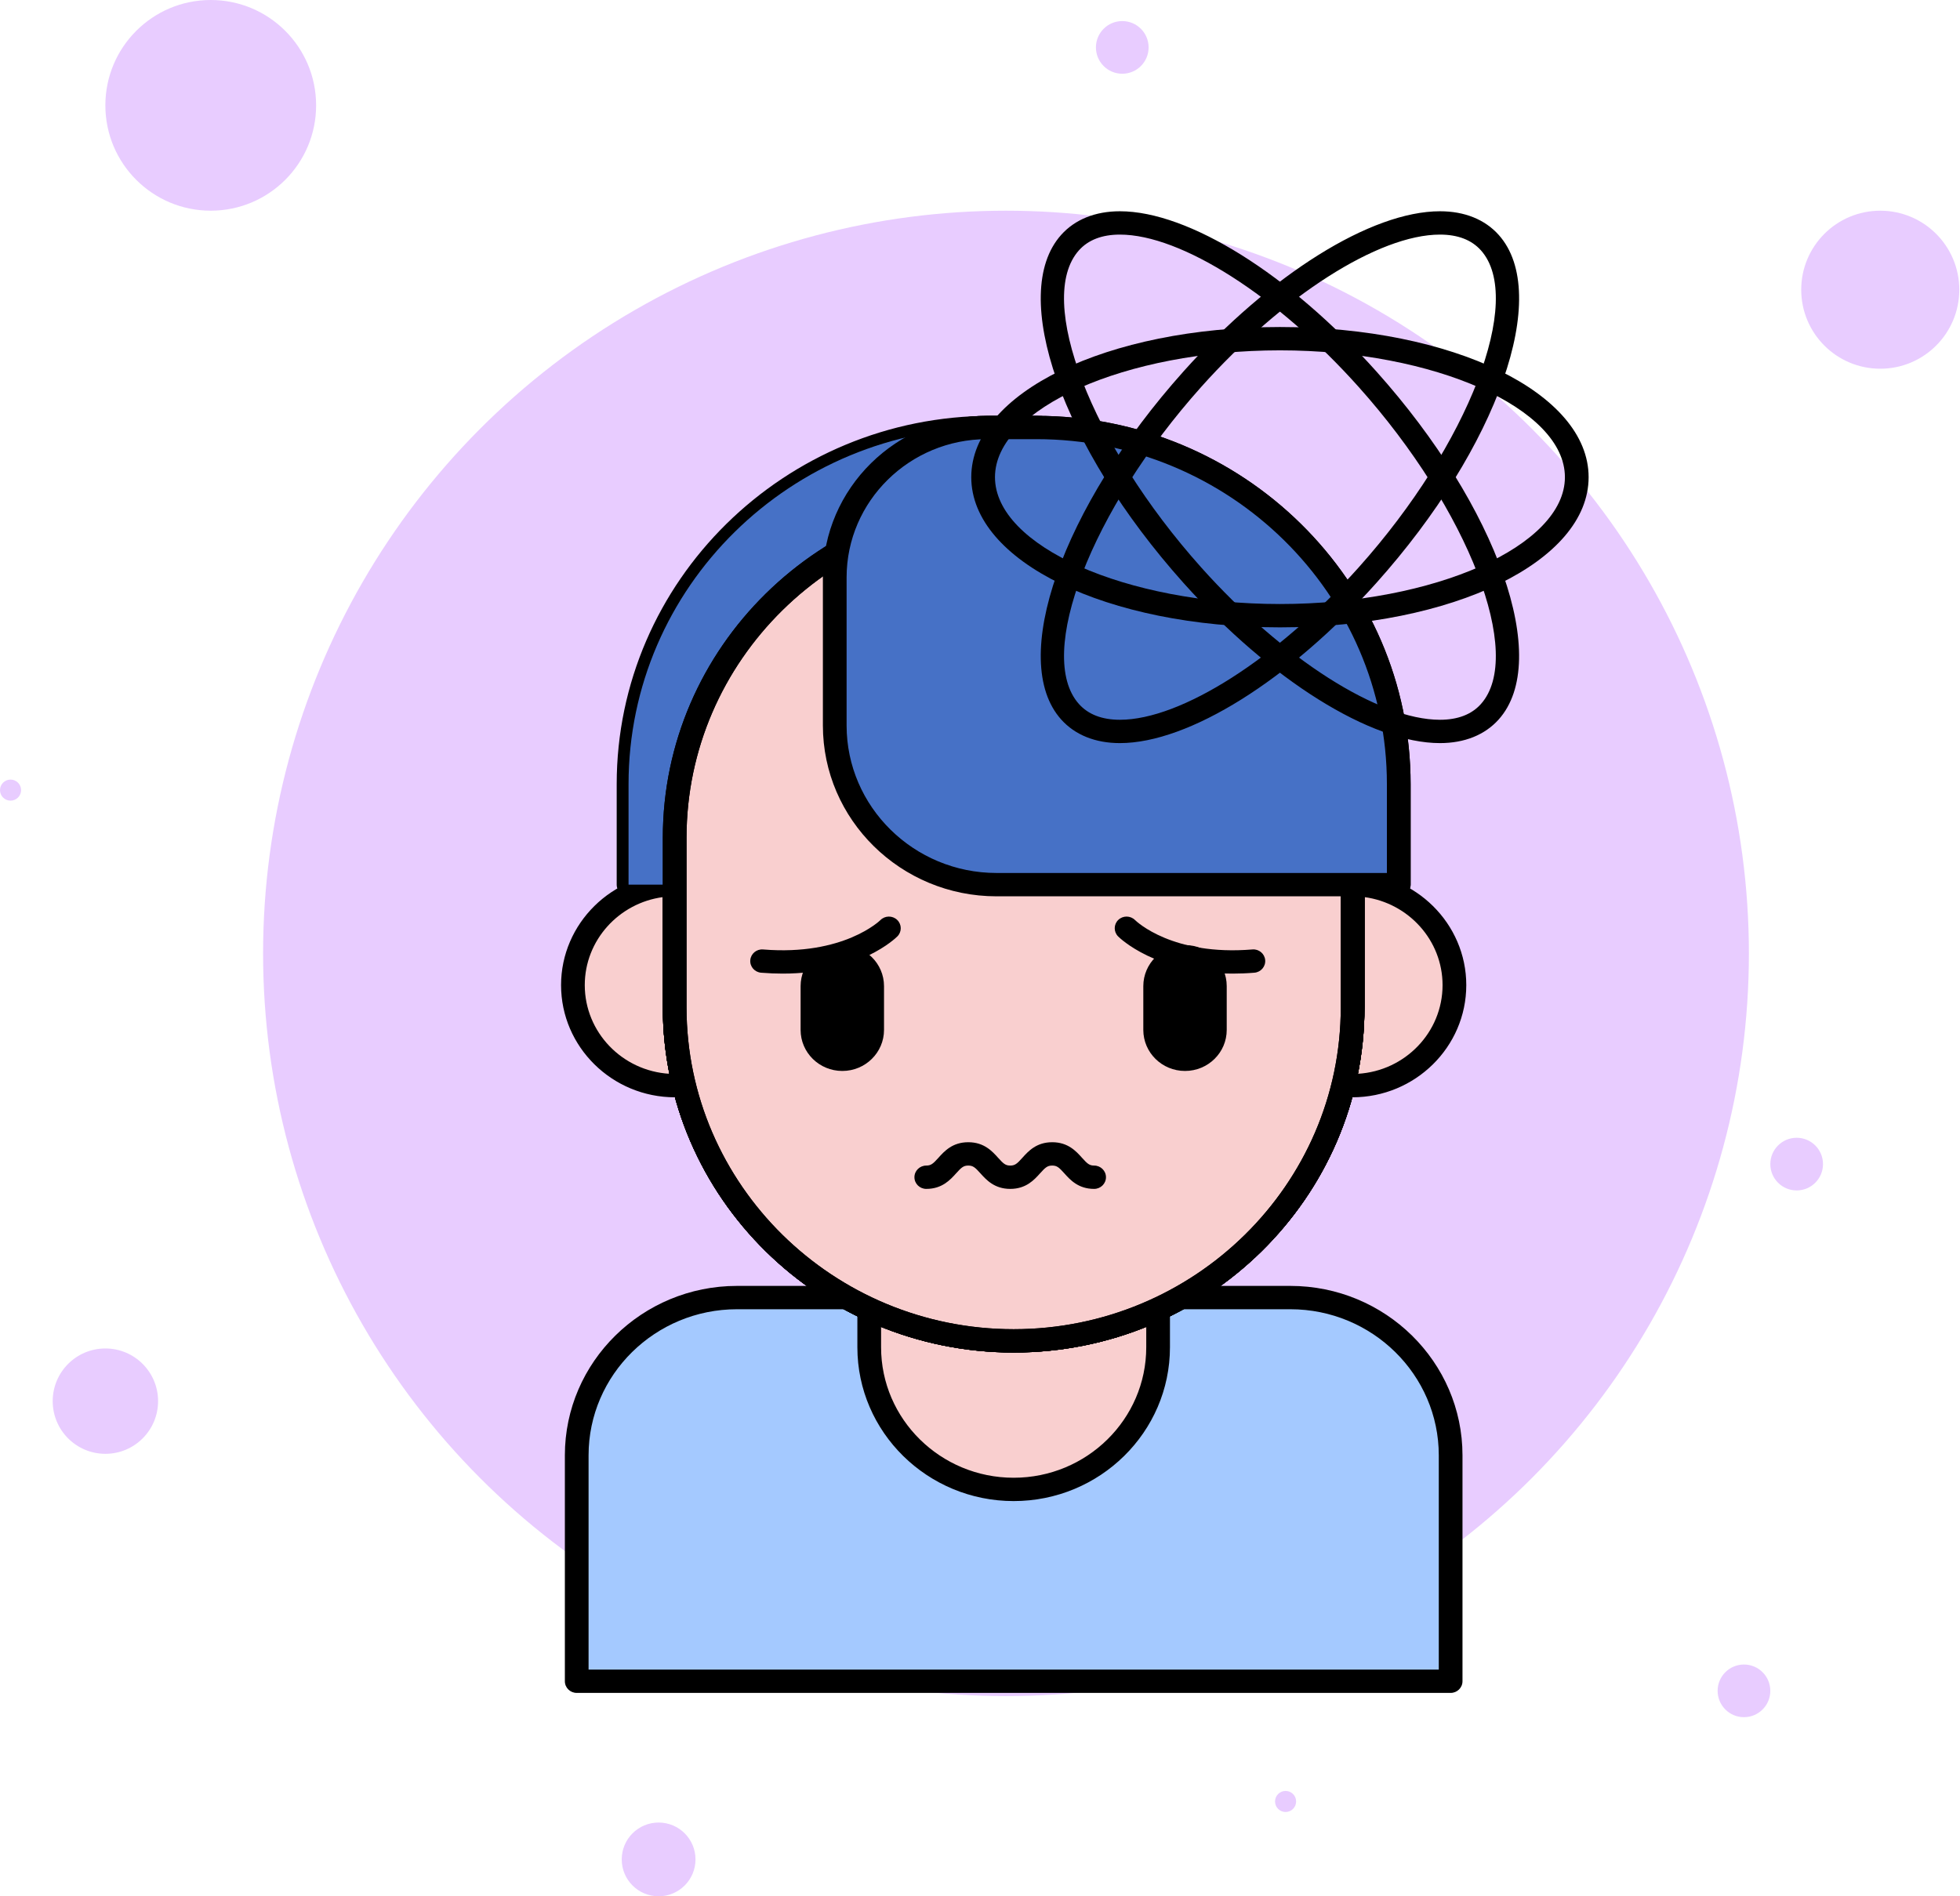 <svg width="248" height="240" viewBox="0 0 248 240" fill="none" xmlns="http://www.w3.org/2000/svg">
<circle cx="127.289" cy="120.667" r="94" fill="#E8CCFF"/>
<circle cx="237.91" cy="36.667" r="10" fill="#E8CCFF"/>
<circle cx="26.665" cy="13.333" r="13.333" fill="#E8CCFF"/>
<circle cx="13.335" cy="177.334" r="6.667" fill="#E8CCFF"/>
<circle cx="220.665" cy="214" r="3.333" fill="#E8CCFF"/>
<circle cx="142.001" cy="6" r="3.333" fill="#E8CCFF"/>
<circle cx="83.335" cy="235.334" r="4.667" fill="#E8CCFF"/>
<circle cx="162.665" cy="228" r="1.333" fill="#E8CCFF"/>
<circle cx="227.333" cy="147.333" r="3.333" fill="#E8CCFF"/>
<circle cx="1.333" cy="100" r="1.333" fill="#E8CCFF"/>
<path d="M183.549 212.785H72.973V184.192C72.973 173.165 82.054 164.226 93.256 164.226H163.266C174.468 164.226 183.55 173.165 183.55 184.192L183.549 212.785Z" fill="#A4C9FF"/>
<path d="M183.549 214.261H72.973C72.145 214.261 71.473 213.6 71.473 212.785V184.192C71.473 172.368 81.244 162.749 93.256 162.749H163.266C175.278 162.749 185.05 172.368 185.05 184.192V212.785C185.049 213.6 184.378 214.261 183.549 214.261ZM74.473 211.308H182.05V184.192C182.05 173.997 173.623 165.702 163.266 165.702H93.256C82.898 165.702 74.473 173.997 74.473 184.192V211.308Z" fill="black"/>
<path d="M128.26 160.525C121.722 160.525 115.529 159.079 109.984 156.504V170.516C109.984 180.451 118.167 188.505 128.26 188.505C138.352 188.505 146.535 180.451 146.535 170.516V156.504C140.99 159.079 134.797 160.525 128.26 160.525Z" fill="#F9CFCF"/>
<path d="M128.26 189.982C117.355 189.982 108.484 181.25 108.484 170.516V156.504C108.484 155.998 108.748 155.528 109.181 155.257C109.616 154.987 110.16 154.954 110.625 155.169C116.17 157.744 122.103 159.05 128.26 159.05C134.418 159.05 140.351 157.744 145.896 155.169C146.361 154.954 146.905 154.987 147.34 155.257C147.773 155.528 148.036 155.999 148.036 156.504V170.516C148.035 181.25 139.164 189.982 128.26 189.982ZM111.484 158.767V170.516C111.484 179.621 119.01 187.029 128.26 187.029C137.509 187.029 145.035 179.621 145.035 170.516V158.767C139.709 160.915 134.078 162.002 128.26 162.002C122.441 162.002 116.809 160.915 111.484 158.767Z" fill="black"/>
<path d="M135.22 111.964H79.531V99.246C79.531 74.316 100.062 54.105 125.389 54.105H131.293C133.462 54.105 135.22 55.837 135.22 57.972V111.964Z" fill="#4671C6"/>
<path d="M135.22 113.44H79.531C78.703 113.44 78.031 112.779 78.031 111.964V99.246C78.031 73.541 99.276 52.629 125.389 52.629H131.292C134.285 52.629 136.72 55.026 136.72 57.972V111.963C136.72 112.779 136.048 113.44 135.22 113.44ZM81.031 110.487H133.72V57.973C133.72 56.655 132.631 55.583 131.292 55.583H125.389C100.93 55.583 81.031 75.17 81.031 99.247V110.487Z" fill="black"/>
<path d="M128.257 169.703C104.57 169.703 85.367 150.801 85.367 127.484V106.027C85.367 82.71 104.569 63.808 128.257 63.808C151.944 63.808 171.146 82.71 171.146 106.027V127.484C171.147 150.801 151.945 169.703 128.257 169.703Z" fill="#F9CFCF"/>
<path d="M85.37 127.484V111.964C78.254 111.987 72.492 117.672 72.492 124.681C72.492 131.706 78.278 137.401 85.414 137.401H86.571C85.793 134.219 85.37 130.902 85.37 127.484Z" fill="#F9CFCF"/>
<path d="M171.147 111.964V127.484C171.147 130.902 170.724 134.219 169.945 137.401H171.103C178.239 137.401 184.024 131.706 184.024 124.681C184.024 117.672 178.263 111.987 171.147 111.964Z" fill="#F9CFCF"/>
<path d="M128.257 171.18C103.78 171.18 83.867 151.578 83.867 127.483V106.027C83.867 81.932 103.78 62.33 128.257 62.33C152.734 62.33 172.648 81.932 172.648 106.027V127.483C172.647 151.579 152.734 171.18 128.257 171.18ZM128.257 65.285C105.435 65.285 86.867 83.562 86.867 106.028V127.485C86.867 149.951 105.435 168.228 128.257 168.228C151.08 168.228 169.648 149.951 169.648 127.485V106.028C169.647 83.562 151.079 65.285 128.257 65.285Z" fill="black"/>
<path d="M86.571 138.879H85.414C77.461 138.879 70.992 132.51 70.992 124.682C70.992 116.882 77.44 110.515 85.364 110.487H85.37C85.766 110.487 86.147 110.642 86.429 110.918C86.711 111.195 86.87 111.572 86.87 111.964V127.484C86.87 130.689 87.26 133.909 88.03 137.057C88.138 137.497 88.034 137.96 87.75 138.315C87.464 138.67 87.031 138.879 86.571 138.879ZM83.869 113.542C78.302 114.289 73.991 119.006 73.991 124.681C73.991 130.647 78.734 135.542 84.703 135.903C84.149 133.121 83.869 130.298 83.869 127.484V113.542Z" fill="black"/>
<path d="M171.106 138.879H169.949C169.489 138.879 169.056 138.671 168.771 138.315C168.487 137.96 168.383 137.497 168.491 137.057C169.261 133.909 169.651 130.689 169.651 127.484V111.964C169.651 111.572 169.81 111.195 170.092 110.918C170.374 110.642 170.755 110.505 171.157 110.487C179.081 110.514 185.529 116.882 185.529 124.682C185.528 132.51 179.059 138.879 171.106 138.879ZM172.651 113.542V127.484C172.651 130.298 172.37 133.122 171.817 135.903C177.785 135.542 182.528 130.647 182.528 124.681C182.528 119.006 178.218 114.289 172.651 113.542Z" fill="black"/>
<path d="M128.257 171.18C103.78 171.18 83.867 151.578 83.867 127.483V106.027C83.867 81.932 103.78 62.33 128.257 62.33C152.734 62.33 172.648 81.932 172.648 106.027V127.483C172.647 151.579 152.734 171.18 128.257 171.18ZM128.257 65.285C105.435 65.285 86.867 83.562 86.867 106.028V127.485C86.867 149.951 105.435 168.228 128.257 168.228C151.08 168.228 169.648 149.951 169.648 127.485V106.028C169.647 83.562 151.079 65.285 128.257 65.285Z" fill="black"/>
<path d="M128.257 171.18C103.78 171.18 83.867 151.578 83.867 127.483V106.027C83.867 81.932 103.78 62.33 128.257 62.33C152.734 62.33 172.648 81.932 172.648 106.027V127.483C172.647 151.579 152.734 171.18 128.257 171.18ZM128.257 65.285C105.435 65.285 86.867 83.562 86.867 106.028V127.485C86.867 149.951 105.435 168.228 128.257 168.228C151.08 168.228 169.648 149.951 169.648 127.485V106.028C169.647 83.562 151.079 65.285 128.257 65.285Z" fill="black"/>
<path d="M176.986 111.964H126.092C114.786 111.964 105.621 102.942 105.621 91.813V73.079C105.621 62.601 114.251 54.106 124.895 54.106H131.128C156.454 54.106 176.985 74.317 176.985 99.247V111.964H176.986Z" fill="#4671C6"/>
<path d="M176.985 113.441H126.092C113.978 113.441 104.121 103.738 104.121 91.813V73.079C104.121 61.804 113.441 52.63 124.895 52.63H131.129C157.241 52.63 178.486 73.542 178.486 99.247V111.965C178.485 112.779 177.814 113.441 176.985 113.441ZM124.895 55.582C115.095 55.582 107.121 63.432 107.121 73.079V91.813C107.121 102.109 115.631 110.487 126.092 110.487H175.485V99.246C175.485 75.17 155.587 55.582 131.128 55.582H124.895Z" fill="black"/>
<path d="M149.941 135.544C147.027 135.544 144.664 133.219 144.664 130.35V124.809C144.664 121.94 147.027 119.614 149.941 119.614C152.856 119.614 155.218 121.94 155.218 124.809V130.35C155.219 133.219 152.856 135.544 149.941 135.544Z" fill="black"/>
<path d="M106.578 135.544C103.663 135.544 101.301 133.219 101.301 130.35V124.809C101.301 121.94 103.663 119.614 106.578 119.614C109.492 119.614 111.855 121.94 111.855 124.809V130.35C111.855 133.219 109.492 135.544 106.578 135.544Z" fill="black"/>
<path d="M155.991 123.223C146.281 123.223 141.683 118.723 141.475 118.515C140.896 117.932 140.905 116.997 141.497 116.427C142.086 115.858 143.032 115.866 143.612 116.442C143.815 116.642 148.396 121.001 158.465 120.166C159.289 120.092 160.016 120.702 160.085 121.514C160.154 122.328 159.541 123.041 158.716 123.109C157.767 123.188 156.859 123.223 155.991 123.223Z" fill="black"/>
<path d="M99.03 123.223C98.162 123.223 97.255 123.187 96.305 123.11C95.479 123.042 94.866 122.328 94.935 121.515C95.004 120.702 95.733 120.094 96.555 120.167C106.738 121.005 111.355 116.495 111.401 116.449C111.981 115.866 112.932 115.857 113.522 116.427C114.114 116.997 114.124 117.933 113.544 118.515C113.337 118.723 108.737 123.223 99.03 123.223Z" fill="black"/>
<path d="M138.44 150.471C136.438 150.471 135.413 149.329 134.664 148.495C134.001 147.756 133.736 147.518 133.137 147.518C132.535 147.518 132.27 147.757 131.605 148.496C130.856 149.329 129.83 150.471 127.828 150.471C125.824 150.471 124.798 149.329 124.049 148.497C123.383 147.757 123.118 147.518 122.515 147.518C121.913 147.518 121.648 147.757 120.982 148.497C120.232 149.329 119.206 150.471 117.203 150.471C116.375 150.471 115.703 149.809 115.703 148.994C115.703 148.179 116.375 147.518 117.203 147.518C117.805 147.518 118.07 147.278 118.736 146.539C119.485 145.706 120.511 144.564 122.515 144.564C124.519 144.564 125.545 145.706 126.295 146.539C126.961 147.278 127.225 147.518 127.828 147.518C128.428 147.518 128.694 147.279 129.358 146.539C130.108 145.706 131.134 144.564 133.137 144.564C135.139 144.564 136.164 145.706 136.912 146.539C137.576 147.279 137.84 147.518 138.44 147.518C139.268 147.518 139.94 148.179 139.94 148.994C139.94 149.809 139.268 150.471 138.44 150.471Z" fill="black"/>
<path d="M135.22 111.964H79.531V99.246C79.531 74.316 100.062 54.105 125.389 54.105H131.293C133.462 54.105 135.22 55.837 135.22 57.972V111.964Z" fill="#4671C6"/>
<path d="M128.257 169.703C104.57 169.703 85.367 150.801 85.367 127.484V106.027C85.367 82.71 104.569 63.808 128.257 63.808C151.944 63.808 171.146 82.71 171.146 106.027V127.484C171.147 150.801 151.945 169.703 128.257 169.703Z" fill="#F9CFCF"/>
<path d="M128.257 171.18C103.78 171.18 83.867 151.578 83.867 127.483V106.027C83.867 81.932 103.78 62.33 128.257 62.33C152.734 62.33 172.648 81.932 172.648 106.027V127.483C172.647 151.579 152.734 171.18 128.257 171.18ZM128.257 65.285C105.435 65.285 86.867 83.562 86.867 106.028V127.485C86.867 149.951 105.435 168.228 128.257 168.228C151.08 168.228 169.648 149.951 169.648 127.485V106.028C169.647 83.562 151.079 65.285 128.257 65.285Z" fill="black"/>
<path d="M128.257 171.18C103.78 171.18 83.867 151.578 83.867 127.483V106.027C83.867 81.932 103.78 62.33 128.257 62.33C152.734 62.33 172.648 81.932 172.648 106.027V127.483C172.647 151.579 152.734 171.18 128.257 171.18ZM128.257 65.285C105.435 65.285 86.867 83.562 86.867 106.028V127.485C86.867 149.951 105.435 168.228 128.257 168.228C151.08 168.228 169.648 149.951 169.648 127.485V106.028C169.647 83.562 151.079 65.285 128.257 65.285Z" fill="black"/>
<path d="M176.986 111.964H126.092C114.786 111.964 105.621 102.942 105.621 91.813V73.079C105.621 62.601 114.251 54.106 124.895 54.106H131.128C156.454 54.106 176.985 74.317 176.985 99.247V111.964H176.986Z" fill="#4671C6"/>
<path d="M149.941 135.544C147.027 135.544 144.664 133.219 144.664 130.35V124.809C144.664 121.94 147.027 119.614 149.941 119.614C152.856 119.614 155.218 121.94 155.218 124.809V130.35C155.219 133.219 152.856 135.544 149.941 135.544Z" fill="black"/>
<path d="M106.578 135.544C103.663 135.544 101.301 133.219 101.301 130.35V124.809C101.301 121.94 103.663 119.614 106.578 119.614C109.492 119.614 111.855 121.94 111.855 124.809V130.35C111.855 133.219 109.492 135.544 106.578 135.544Z" fill="black"/>
<path d="M155.991 123.223C146.281 123.223 141.683 118.723 141.475 118.515C140.896 117.932 140.905 116.997 141.497 116.427C142.086 115.858 143.032 115.866 143.612 116.442C143.815 116.642 148.396 121.001 158.465 120.166C159.289 120.092 160.016 120.702 160.085 121.514C160.154 122.328 159.541 123.041 158.716 123.109C157.767 123.188 156.859 123.223 155.991 123.223Z" fill="black"/>
<path d="M99.03 123.223C98.162 123.223 97.255 123.187 96.305 123.11C95.479 123.042 94.866 122.328 94.935 121.515C95.004 120.702 95.733 120.094 96.555 120.167C106.738 121.005 111.355 116.495 111.401 116.449C111.981 115.866 112.932 115.857 113.522 116.427C114.114 116.997 114.124 117.933 113.544 118.515C113.337 118.723 108.737 123.223 99.03 123.223Z" fill="black"/>
<path d="M138.44 150.471C136.438 150.471 135.413 149.329 134.664 148.495C134.001 147.756 133.736 147.518 133.137 147.518C132.535 147.518 132.27 147.757 131.605 148.496C130.856 149.329 129.83 150.471 127.828 150.471C125.824 150.471 124.798 149.329 124.049 148.497C123.383 147.757 123.118 147.518 122.515 147.518C121.913 147.518 121.648 147.757 120.982 148.497C120.232 149.329 119.206 150.471 117.203 150.471C116.375 150.471 115.703 149.809 115.703 148.994C115.703 148.179 116.375 147.518 117.203 147.518C117.805 147.518 118.07 147.278 118.736 146.539C119.485 145.706 120.511 144.564 122.515 144.564C124.519 144.564 125.545 145.706 126.295 146.539C126.961 147.278 127.225 147.518 127.828 147.518C128.428 147.518 128.694 147.279 129.358 146.539C130.108 145.706 131.134 144.564 133.137 144.564C135.139 144.564 136.164 145.706 136.912 146.539C137.576 147.279 137.84 147.518 138.44 147.518C139.268 147.518 139.94 148.179 139.94 148.994C139.94 149.809 139.268 150.471 138.44 150.471Z" fill="black"/>
<path d="M176.985 113.441H126.092C113.978 113.441 104.121 103.738 104.121 91.813V73.079C104.121 61.804 113.441 52.63 124.895 52.63H131.129C157.241 52.63 178.486 73.542 178.486 99.247V111.965C178.485 112.779 177.814 113.441 176.985 113.441ZM124.895 55.582C115.095 55.582 107.121 63.432 107.121 73.079V91.813C107.121 102.109 115.631 110.487 126.092 110.487H175.485V99.246C175.485 75.17 155.587 55.582 131.128 55.582H124.895Z" fill="black"/>
<path d="M141.702 94.05C138.591 94.05 136.019 93.015 134.268 91.057C127.56 83.559 134.354 64.217 149.736 47.023C160.758 34.701 173.5 26.739 182.198 26.738C185.31 26.738 187.881 27.773 189.633 29.731C196.341 37.229 189.546 56.572 174.165 73.766C163.142 86.087 150.399 94.05 141.702 94.05ZM182.198 29.691C174.445 29.692 162.305 37.441 151.988 48.974C138.066 64.537 130.982 82.916 136.52 89.105C137.702 90.426 139.446 91.097 141.703 91.097C149.455 91.097 161.596 83.347 171.914 71.814C185.836 56.25 192.919 37.872 187.382 31.683C186.2 30.361 184.455 29.691 182.198 29.691Z" fill="black"/>
<path d="M182.197 94.05C173.499 94.05 160.758 86.088 149.736 73.765C134.354 56.571 127.56 37.229 134.268 29.73C136.018 27.773 138.59 26.738 141.702 26.738C150.399 26.738 163.14 34.7 174.164 47.023C189.545 64.217 196.339 83.559 189.632 91.057C187.881 93.014 185.31 94.05 182.197 94.05ZM141.702 29.691C139.444 29.691 137.7 30.362 136.518 31.683C130.98 37.873 138.064 56.25 151.986 71.814C162.303 83.347 174.444 91.096 182.196 91.097C184.454 91.097 186.198 90.427 187.38 89.105C192.918 82.915 185.834 64.537 171.912 48.974C161.595 37.44 149.454 29.691 141.702 29.691Z" fill="black"/>
<path d="M161.952 79.4C140.051 79.4 122.895 71.051 122.895 60.394C122.895 49.737 140.051 41.388 161.952 41.388C183.852 41.388 201.009 49.737 201.009 60.394C201.009 71.051 183.852 79.4 161.952 79.4ZM161.952 44.341C142.407 44.341 125.895 51.693 125.895 60.394C125.895 69.095 142.407 76.447 161.952 76.447C181.496 76.447 198.009 69.095 198.009 60.394C198.009 51.693 181.496 44.341 161.952 44.341Z" fill="black"/>
</svg>
